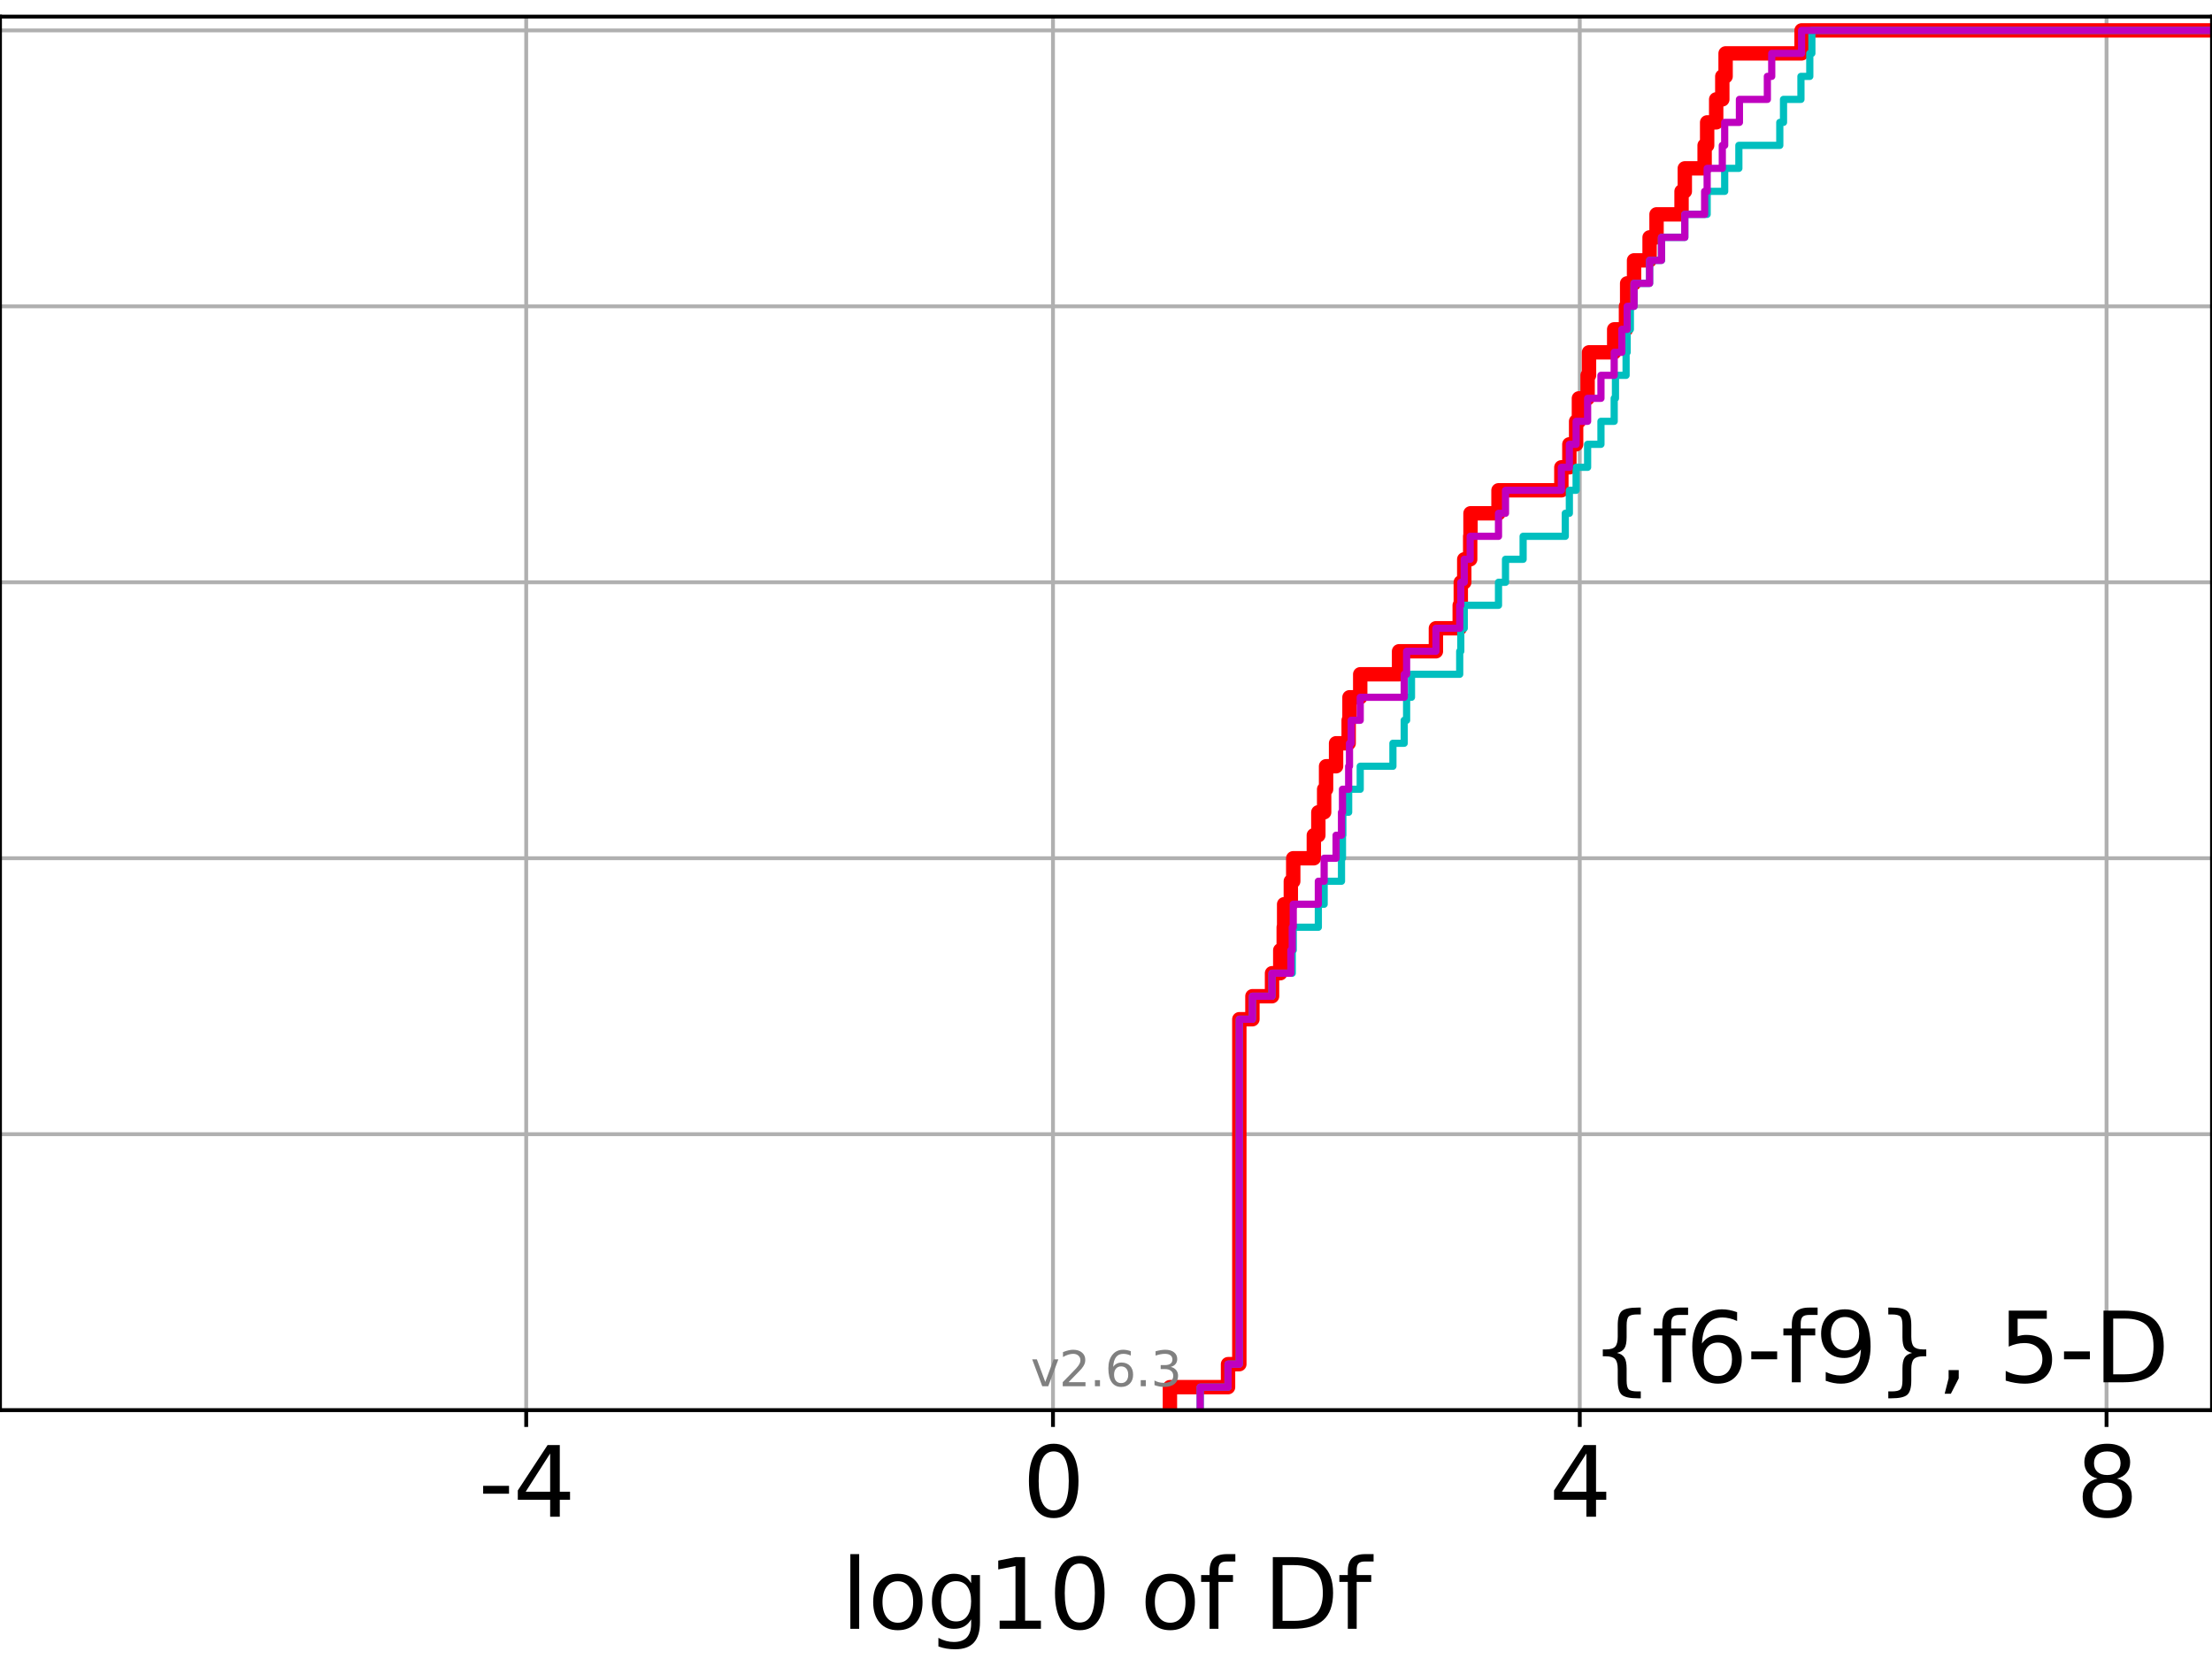 <?xml version="1.0" encoding="utf-8" standalone="no"?>
<!DOCTYPE svg PUBLIC "-//W3C//DTD SVG 1.1//EN"
  "http://www.w3.org/Graphics/SVG/1.1/DTD/svg11.dtd">
<svg xmlns:xlink="http://www.w3.org/1999/xlink" width="460.8pt" height="345.6pt" viewBox="0 0 460.8 345.6" xmlns="http://www.w3.org/2000/svg" version="1.1">
 <defs>
  <style type="text/css">*{stroke-linejoin: round; stroke-linecap: butt}</style>
 </defs>
 <g id="figure_1">
  <g id="patch_1">
   <path d="M 0 345.6 
L 460.8 345.6 
L 460.8 0 
L 0 0 
z
" style="fill: #ffffff"/>
  </g>
  <g id="axes_1">
   <g id="patch_2">
    <path d="M 0 293.76 
L 460.8 293.76 
L 460.8 3.456 
L 0 3.456 
z
" style="fill: #ffffff"/>
   </g>
   <g id="matplotlib.axis_1">
    <g id="xtick_1">
     <g id="line2d_1">
      <path d="M 109.619 293.76 
L 109.619 3.456 
" clip-path="url(#pbbae2ef47f)" style="fill: none; stroke: #b0b0b0; stroke-width: 0.8; stroke-linecap: square"/>
     </g>
     <g id="line2d_2">
      <defs>
       <path id="m797461fffe" d="M 0 0 
L 0 3.5 
" style="stroke: #000000; stroke-width: 0.8"/>
      </defs>
      <g>
       <use xlink:href="#m797461fffe" x="109.619" y="293.76" style="stroke: #000000; stroke-width: 0.8"/>
      </g>
     </g>
     <g id="text_1">
      <!-- -4 -->
      <g transform="translate(99.649 315.957) scale(0.2 -0.2)">
       <defs>
        <path id="DejaVuSans-2d" d="M 313 2009 
L 1997 2009 
L 1997 1497 
L 313 1497 
L 313 2009 
z
" transform="scale(0.016)"/>
        <path id="DejaVuSans-34" d="M 2419 4116 
L 825 1625 
L 2419 1625 
L 2419 4116 
z
M 2253 4666 
L 3047 4666 
L 3047 1625 
L 3713 1625 
L 3713 1100 
L 3047 1100 
L 3047 0 
L 2419 0 
L 2419 1100 
L 313 1100 
L 313 1709 
L 2253 4666 
z
" transform="scale(0.016)"/>
       </defs>
       <use xlink:href="#DejaVuSans-2d"/>
       <use xlink:href="#DejaVuSans-34" x="36.084"/>
      </g>
     </g>
    </g>
    <g id="xtick_2">
     <g id="line2d_3">
      <path d="M 219.356 293.76 
L 219.356 3.456 
" clip-path="url(#pbbae2ef47f)" style="fill: none; stroke: #b0b0b0; stroke-width: 0.8; stroke-linecap: square"/>
     </g>
     <g id="line2d_4">
      <g>
       <use xlink:href="#m797461fffe" x="219.356" y="293.76" style="stroke: #000000; stroke-width: 0.8"/>
      </g>
     </g>
     <g id="text_2">
      <!-- 0 -->
      <g transform="translate(212.994 315.957) scale(0.2 -0.2)">
       <defs>
        <path id="DejaVuSans-30" d="M 2034 4250 
Q 1547 4250 1301 3770 
Q 1056 3291 1056 2328 
Q 1056 1369 1301 889 
Q 1547 409 2034 409 
Q 2525 409 2770 889 
Q 3016 1369 3016 2328 
Q 3016 3291 2770 3770 
Q 2525 4250 2034 4250 
z
M 2034 4750 
Q 2819 4750 3233 4129 
Q 3647 3509 3647 2328 
Q 3647 1150 3233 529 
Q 2819 -91 2034 -91 
Q 1250 -91 836 529 
Q 422 1150 422 2328 
Q 422 3509 836 4129 
Q 1250 4750 2034 4750 
z
" transform="scale(0.016)"/>
       </defs>
       <use xlink:href="#DejaVuSans-30"/>
      </g>
     </g>
    </g>
    <g id="xtick_3">
     <g id="line2d_5">
      <path d="M 329.094 293.76 
L 329.094 3.456 
" clip-path="url(#pbbae2ef47f)" style="fill: none; stroke: #b0b0b0; stroke-width: 0.8; stroke-linecap: square"/>
     </g>
     <g id="line2d_6">
      <g>
       <use xlink:href="#m797461fffe" x="329.094" y="293.76" style="stroke: #000000; stroke-width: 0.8"/>
      </g>
     </g>
     <g id="text_3">
      <!-- 4 -->
      <g transform="translate(322.731 315.957) scale(0.2 -0.2)">
       <use xlink:href="#DejaVuSans-34"/>
      </g>
     </g>
    </g>
    <g id="xtick_4">
     <g id="line2d_7">
      <path d="M 438.831 293.76 
L 438.831 3.456 
" clip-path="url(#pbbae2ef47f)" style="fill: none; stroke: #b0b0b0; stroke-width: 0.8; stroke-linecap: square"/>
     </g>
     <g id="line2d_8">
      <g>
       <use xlink:href="#m797461fffe" x="438.831" y="293.76" style="stroke: #000000; stroke-width: 0.8"/>
      </g>
     </g>
     <g id="text_4">
      <!-- 8 -->
      <g transform="translate(432.469 315.957) scale(0.2 -0.2)">
       <defs>
        <path id="DejaVuSans-38" d="M 2034 2216 
Q 1584 2216 1326 1975 
Q 1069 1734 1069 1313 
Q 1069 891 1326 650 
Q 1584 409 2034 409 
Q 2484 409 2743 651 
Q 3003 894 3003 1313 
Q 3003 1734 2745 1975 
Q 2488 2216 2034 2216 
z
M 1403 2484 
Q 997 2584 770 2862 
Q 544 3141 544 3541 
Q 544 4100 942 4425 
Q 1341 4750 2034 4750 
Q 2731 4750 3128 4425 
Q 3525 4100 3525 3541 
Q 3525 3141 3298 2862 
Q 3072 2584 2669 2484 
Q 3125 2378 3379 2068 
Q 3634 1759 3634 1313 
Q 3634 634 3220 271 
Q 2806 -91 2034 -91 
Q 1263 -91 848 271 
Q 434 634 434 1313 
Q 434 1759 690 2068 
Q 947 2378 1403 2484 
z
M 1172 3481 
Q 1172 3119 1398 2916 
Q 1625 2713 2034 2713 
Q 2441 2713 2670 2916 
Q 2900 3119 2900 3481 
Q 2900 3844 2670 4047 
Q 2441 4250 2034 4250 
Q 1625 4250 1398 4047 
Q 1172 3844 1172 3481 
z
" transform="scale(0.016)"/>
       </defs>
       <use xlink:href="#DejaVuSans-38"/>
      </g>
     </g>
    </g>
    <g id="text_5">
     <!-- log10 of Df -->
     <g transform="translate(175.214 339.313) scale(0.2 -0.2)">
      <defs>
       <path id="DejaVuSans-6c" d="M 603 4863 
L 1178 4863 
L 1178 0 
L 603 0 
L 603 4863 
z
" transform="scale(0.016)"/>
       <path id="DejaVuSans-6f" d="M 1959 3097 
Q 1497 3097 1228 2736 
Q 959 2375 959 1747 
Q 959 1119 1226 758 
Q 1494 397 1959 397 
Q 2419 397 2687 759 
Q 2956 1122 2956 1747 
Q 2956 2369 2687 2733 
Q 2419 3097 1959 3097 
z
M 1959 3584 
Q 2709 3584 3137 3096 
Q 3566 2609 3566 1747 
Q 3566 888 3137 398 
Q 2709 -91 1959 -91 
Q 1206 -91 779 398 
Q 353 888 353 1747 
Q 353 2609 779 3096 
Q 1206 3584 1959 3584 
z
" transform="scale(0.016)"/>
       <path id="DejaVuSans-67" d="M 2906 1791 
Q 2906 2416 2648 2759 
Q 2391 3103 1925 3103 
Q 1463 3103 1205 2759 
Q 947 2416 947 1791 
Q 947 1169 1205 825 
Q 1463 481 1925 481 
Q 2391 481 2648 825 
Q 2906 1169 2906 1791 
z
M 3481 434 
Q 3481 -459 3084 -895 
Q 2688 -1331 1869 -1331 
Q 1566 -1331 1297 -1286 
Q 1028 -1241 775 -1147 
L 775 -588 
Q 1028 -725 1275 -790 
Q 1522 -856 1778 -856 
Q 2344 -856 2625 -561 
Q 2906 -266 2906 331 
L 2906 616 
Q 2728 306 2450 153 
Q 2172 0 1784 0 
Q 1141 0 747 490 
Q 353 981 353 1791 
Q 353 2603 747 3093 
Q 1141 3584 1784 3584 
Q 2172 3584 2450 3431 
Q 2728 3278 2906 2969 
L 2906 3500 
L 3481 3500 
L 3481 434 
z
" transform="scale(0.016)"/>
       <path id="DejaVuSans-31" d="M 794 531 
L 1825 531 
L 1825 4091 
L 703 3866 
L 703 4441 
L 1819 4666 
L 2450 4666 
L 2450 531 
L 3481 531 
L 3481 0 
L 794 0 
L 794 531 
z
" transform="scale(0.016)"/>
       <path id="DejaVuSans-20" transform="scale(0.016)"/>
       <path id="DejaVuSans-66" d="M 2375 4863 
L 2375 4384 
L 1825 4384 
Q 1516 4384 1395 4259 
Q 1275 4134 1275 3809 
L 1275 3500 
L 2222 3500 
L 2222 3053 
L 1275 3053 
L 1275 0 
L 697 0 
L 697 3053 
L 147 3053 
L 147 3500 
L 697 3500 
L 697 3744 
Q 697 4328 969 4595 
Q 1241 4863 1831 4863 
L 2375 4863 
z
" transform="scale(0.016)"/>
       <path id="DejaVuSans-44" d="M 1259 4147 
L 1259 519 
L 2022 519 
Q 2988 519 3436 956 
Q 3884 1394 3884 2338 
Q 3884 3275 3436 3711 
Q 2988 4147 2022 4147 
L 1259 4147 
z
M 628 4666 
L 1925 4666 
Q 3281 4666 3915 4102 
Q 4550 3538 4550 2338 
Q 4550 1131 3912 565 
Q 3275 0 1925 0 
L 628 0 
L 628 4666 
z
" transform="scale(0.016)"/>
      </defs>
      <use xlink:href="#DejaVuSans-6c"/>
      <use xlink:href="#DejaVuSans-6f" x="27.783"/>
      <use xlink:href="#DejaVuSans-67" x="88.965"/>
      <use xlink:href="#DejaVuSans-31" x="152.441"/>
      <use xlink:href="#DejaVuSans-30" x="216.064"/>
      <use xlink:href="#DejaVuSans-20" x="279.688"/>
      <use xlink:href="#DejaVuSans-6f" x="311.475"/>
      <use xlink:href="#DejaVuSans-66" x="372.656"/>
      <use xlink:href="#DejaVuSans-20" x="407.861"/>
      <use xlink:href="#DejaVuSans-44" x="439.648"/>
      <use xlink:href="#DejaVuSans-66" x="516.65"/>
     </g>
    </g>
   </g>
   <g id="matplotlib.axis_2">
    <g id="ytick_1">
     <g id="line2d_9">
      <path d="M 0 293.76 
L 460.8 293.76 
" clip-path="url(#pbbae2ef47f)" style="fill: none; stroke: #b0b0b0; stroke-width: 0.8; stroke-linecap: square"/>
     </g>
     <g id="line2d_10">
      <defs>
       <path id="m751c2f1b1d" d="M 0 0 
L -3.5 0 
" style="stroke: #000000; stroke-width: 0.8"/>
      </defs>
      <g>
       <use xlink:href="#m751c2f1b1d" x="0" y="293.76" style="stroke: #000000; stroke-width: 0.8"/>
      </g>
     </g>
    </g>
    <g id="ytick_2">
     <g id="line2d_11">
      <path d="M 0 236.274 
L 460.8 236.274 
" clip-path="url(#pbbae2ef47f)" style="fill: none; stroke: #b0b0b0; stroke-width: 0.8; stroke-linecap: square"/>
     </g>
     <g id="line2d_12">
      <g>
       <use xlink:href="#m751c2f1b1d" x="0" y="236.274" style="stroke: #000000; stroke-width: 0.8"/>
      </g>
     </g>
    </g>
    <g id="ytick_3">
     <g id="line2d_13">
      <path d="M 0 178.788 
L 460.8 178.788 
" clip-path="url(#pbbae2ef47f)" style="fill: none; stroke: #b0b0b0; stroke-width: 0.8; stroke-linecap: square"/>
     </g>
     <g id="line2d_14">
      <g>
       <use xlink:href="#m751c2f1b1d" x="0" y="178.788" style="stroke: #000000; stroke-width: 0.8"/>
      </g>
     </g>
    </g>
    <g id="ytick_4">
     <g id="line2d_15">
      <path d="M 0 121.302 
L 460.8 121.302 
" clip-path="url(#pbbae2ef47f)" style="fill: none; stroke: #b0b0b0; stroke-width: 0.8; stroke-linecap: square"/>
     </g>
     <g id="line2d_16">
      <g>
       <use xlink:href="#m751c2f1b1d" x="0" y="121.302" style="stroke: #000000; stroke-width: 0.8"/>
      </g>
     </g>
    </g>
    <g id="ytick_5">
     <g id="line2d_17">
      <path d="M 0 63.816 
L 460.8 63.816 
" clip-path="url(#pbbae2ef47f)" style="fill: none; stroke: #b0b0b0; stroke-width: 0.8; stroke-linecap: square"/>
     </g>
     <g id="line2d_18">
      <g>
       <use xlink:href="#m751c2f1b1d" x="0" y="63.816" style="stroke: #000000; stroke-width: 0.8"/>
      </g>
     </g>
    </g>
    <g id="ytick_6">
     <g id="line2d_19">
      <path d="M 0 6.33 
L 460.8 6.33 
" clip-path="url(#pbbae2ef47f)" style="fill: none; stroke: #b0b0b0; stroke-width: 0.8; stroke-linecap: square"/>
     </g>
     <g id="line2d_20">
      <g>
       <use xlink:href="#m751c2f1b1d" x="0" y="6.33" style="stroke: #000000; stroke-width: 0.8"/>
      </g>
     </g>
    </g>
   </g>
   <g id="line2d_21">
    <path d="M 243.715 293.76 
L 243.715 288.97 
L 255.823 288.97 
L 255.823 284.179 
L 258.175 284.179 
L 258.175 279.389 
L 258.175 279.389 
L 258.175 274.598 
L 258.175 274.598 
L 258.175 269.808 
L 258.175 269.808 
L 258.175 265.017 
L 258.175 265.017 
L 258.175 260.227 
L 258.175 260.227 
L 258.175 255.436 
L 258.175 255.436 
L 258.175 250.646 
L 258.175 250.646 
L 258.175 245.855 
L 258.175 245.855 
L 258.175 241.065 
L 258.175 241.065 
L 258.175 236.274 
L 258.175 236.274 
L 258.175 231.484 
L 258.175 231.484 
L 258.175 226.693 
L 258.175 226.693 
L 258.175 221.903 
L 258.175 221.903 
L 258.175 217.112 
L 258.175 217.112 
L 258.175 212.322 
L 260.902 212.322 
L 260.902 207.531 
L 264.986 207.531 
L 264.986 202.741 
L 266.703 202.741 
L 266.703 197.95 
L 267.421 197.95 
L 267.421 193.16 
L 267.511 193.16 
L 267.511 188.369 
L 268.903 188.369 
L 268.903 183.579 
L 269.405 183.579 
L 269.405 178.788 
L 273.696 178.788 
L 273.696 173.998 
L 274.634 173.998 
L 274.634 169.207 
L 275.844 169.207 
L 275.844 164.417 
L 276.245 164.417 
L 276.245 159.626 
L 278.328 159.626 
L 278.328 154.836 
L 280.95 154.836 
L 280.95 150.045 
L 281.123 150.045 
L 281.123 145.255 
L 283.359 145.255 
L 283.359 140.464 
L 291.45 140.464 
L 291.45 135.674 
L 299.126 135.674 
L 299.126 130.883 
L 304.083 130.883 
L 304.083 126.093 
L 304.309 126.093 
L 304.309 121.302 
L 305.031 121.302 
L 305.031 116.512 
L 306.267 116.512 
L 306.267 111.721 
L 306.332 111.721 
L 306.332 106.931 
L 312.166 106.931 
L 312.166 102.14 
L 325.261 102.14 
L 325.261 97.35 
L 326.927 97.35 
L 326.927 92.559 
L 328.336 92.559 
L 328.336 87.769 
L 328.917 87.769 
L 328.917 82.978 
L 330.728 82.978 
L 330.728 78.188 
L 331.02 78.188 
L 331.02 73.397 
L 336.266 73.397 
L 336.266 68.607 
L 338.721 68.607 
L 338.721 63.816 
L 338.965 63.816 
L 338.965 59.026 
L 340.404 59.026 
L 340.404 54.235 
L 343.64 54.235 
L 343.64 49.445 
L 345.087 49.445 
L 345.087 44.654 
L 350.298 44.654 
L 350.298 39.864 
L 350.976 39.864 
L 350.976 35.073 
L 355.104 35.073 
L 355.104 30.283 
L 355.63 30.283 
L 355.63 25.492 
L 357.512 25.492 
L 357.512 20.702 
L 358.787 20.702 
L 358.787 15.911 
L 359.474 15.911 
L 359.474 11.121 
L 375.3 11.121 
L 375.3 6.33 
L 375.3 6.33 
L 375.3 6.33 
L 460.8 6.33 
" clip-path="url(#pbbae2ef47f)" style="fill: none; stroke: #ff0000; stroke-width: 3; stroke-linecap: square"/>
   </g>
   <g id="line2d_22">
    <path d="M 250.022 293.76 
L 250.022 288.97 
L 255.823 288.97 
L 255.823 284.179 
L 258.175 284.179 
L 258.175 279.389 
L 258.175 279.389 
L 258.175 274.598 
L 258.175 274.598 
L 258.175 269.808 
L 258.175 269.808 
L 258.175 265.017 
L 258.175 265.017 
L 258.175 260.227 
L 258.175 260.227 
L 258.175 255.436 
L 258.175 255.436 
L 258.175 250.646 
L 258.175 250.646 
L 258.175 245.855 
L 258.175 245.855 
L 258.175 241.065 
L 258.175 241.065 
L 258.175 236.274 
L 258.175 236.274 
L 258.175 231.484 
L 258.175 231.484 
L 258.175 226.693 
L 258.175 226.693 
L 258.175 221.903 
L 258.175 221.903 
L 258.175 217.112 
L 258.175 217.112 
L 258.175 212.322 
L 260.902 212.322 
L 260.902 207.531 
L 264.986 207.531 
L 264.986 202.741 
L 269.201 202.741 
L 269.201 197.95 
L 269.405 197.95 
L 269.405 193.16 
L 274.634 193.16 
L 274.634 188.369 
L 275.844 188.369 
L 275.844 183.579 
L 279.458 183.579 
L 279.458 178.788 
L 279.661 178.788 
L 279.661 173.998 
L 279.738 173.998 
L 279.738 169.207 
L 280.95 169.207 
L 280.95 164.417 
L 283.359 164.417 
L 283.359 159.626 
L 290.171 159.626 
L 290.171 154.836 
L 292.522 154.836 
L 292.522 150.045 
L 293.022 150.045 
L 293.022 145.255 
L 294.037 145.255 
L 294.037 140.464 
L 304.083 140.464 
L 304.083 135.674 
L 304.309 135.674 
L 304.309 130.883 
L 305.031 130.883 
L 305.031 126.093 
L 312.166 126.093 
L 312.166 121.302 
L 313.623 121.302 
L 313.623 116.512 
L 317.294 116.512 
L 317.294 111.721 
L 326.077 111.721 
L 326.077 106.931 
L 326.927 106.931 
L 326.927 102.14 
L 328.336 102.14 
L 328.336 97.35 
L 330.728 97.35 
L 330.728 92.559 
L 333.509 92.559 
L 333.509 87.769 
L 336.266 87.769 
L 336.266 82.978 
L 336.53 82.978 
L 336.53 78.188 
L 338.744 78.188 
L 338.744 73.397 
L 338.965 73.397 
L 338.965 68.607 
L 339.634 68.607 
L 339.634 63.816 
L 340.404 63.816 
L 340.404 59.026 
L 343.64 59.026 
L 343.64 54.235 
L 346.12 54.235 
L 346.12 49.445 
L 350.976 49.445 
L 350.976 44.654 
L 355.63 44.654 
L 355.63 39.864 
L 359.283 39.864 
L 359.283 35.073 
L 362.237 35.073 
L 362.237 30.283 
L 370.763 30.283 
L 370.763 25.492 
L 371.537 25.492 
L 371.537 20.702 
L 375.169 20.702 
L 375.169 15.911 
L 377.012 15.911 
L 377.012 11.121 
L 377.445 11.121 
L 377.445 6.33 
L 377.445 6.33 
L 377.445 6.33 
L 460.8 6.33 
" clip-path="url(#pbbae2ef47f)" style="fill: none; stroke: #00bfbf; stroke-width: 1.5; stroke-linecap: square"/>
   </g>
   <g id="line2d_23">
    <path d="M 250.022 293.76 
L 250.022 288.97 
L 255.823 288.97 
L 255.823 284.179 
L 258.175 284.179 
L 258.175 279.389 
L 258.175 279.389 
L 258.175 274.598 
L 258.175 274.598 
L 258.175 269.808 
L 258.175 269.808 
L 258.175 265.017 
L 258.175 265.017 
L 258.175 260.227 
L 258.175 260.227 
L 258.175 255.436 
L 258.175 255.436 
L 258.175 250.646 
L 258.175 250.646 
L 258.175 245.855 
L 258.175 245.855 
L 258.175 241.065 
L 258.175 241.065 
L 258.175 236.274 
L 258.175 236.274 
L 258.175 231.484 
L 258.175 231.484 
L 258.175 226.693 
L 258.175 226.693 
L 258.175 221.903 
L 258.175 221.903 
L 258.175 217.112 
L 258.175 217.112 
L 258.175 212.322 
L 260.902 212.322 
L 260.902 207.531 
L 264.986 207.531 
L 264.986 202.741 
L 268.903 202.741 
L 268.903 197.95 
L 269.201 197.95 
L 269.201 193.16 
L 269.405 193.16 
L 269.405 188.369 
L 274.634 188.369 
L 274.634 183.579 
L 275.844 183.579 
L 275.844 178.788 
L 278.328 178.788 
L 278.328 173.998 
L 279.458 173.998 
L 279.458 169.207 
L 279.661 169.207 
L 279.661 164.417 
L 280.95 164.417 
L 280.95 159.626 
L 281.123 159.626 
L 281.123 154.836 
L 281.48 154.836 
L 281.48 150.045 
L 283.359 150.045 
L 283.359 145.255 
L 292.522 145.255 
L 292.522 140.464 
L 293.022 140.464 
L 293.022 135.674 
L 299.126 135.674 
L 299.126 130.883 
L 304.083 130.883 
L 304.083 126.093 
L 304.309 126.093 
L 304.309 121.302 
L 305.031 121.302 
L 305.031 116.512 
L 306.267 116.512 
L 306.267 111.721 
L 312.166 111.721 
L 312.166 106.931 
L 313.623 106.931 
L 313.623 102.14 
L 325.261 102.14 
L 325.261 97.35 
L 326.927 97.35 
L 326.927 92.559 
L 328.336 92.559 
L 328.336 87.769 
L 330.728 87.769 
L 330.728 82.978 
L 333.509 82.978 
L 333.509 78.188 
L 336.266 78.188 
L 336.266 73.397 
L 337.849 73.397 
L 337.849 68.607 
L 338.965 68.607 
L 338.965 63.816 
L 340.404 63.816 
L 340.404 59.026 
L 343.64 59.026 
L 343.64 54.235 
L 346.12 54.235 
L 346.12 49.445 
L 350.976 49.445 
L 350.976 44.654 
L 355.104 44.654 
L 355.104 39.864 
L 355.63 39.864 
L 355.63 35.073 
L 358.787 35.073 
L 358.787 30.283 
L 359.283 30.283 
L 359.283 25.492 
L 362.355 25.492 
L 362.355 20.702 
L 368.172 20.702 
L 368.172 15.911 
L 369.082 15.911 
L 369.082 11.121 
L 375.3 11.121 
L 375.3 6.33 
L 375.3 6.33 
L 375.3 6.33 
L 460.8 6.33 
" clip-path="url(#pbbae2ef47f)" style="fill: none; stroke: #bf00bf; stroke-width: 1.5; stroke-linecap: square"/>
   </g>
   <g id="patch_3">
    <path d="M 0 293.76 
L 0 3.456 
" style="fill: none; stroke: #000000; stroke-width: 0.8; stroke-linejoin: miter; stroke-linecap: square"/>
   </g>
   <g id="patch_4">
    <path d="M 460.8 293.76 
L 460.8 3.456 
" style="fill: none; stroke: #000000; stroke-width: 0.8; stroke-linejoin: miter; stroke-linecap: square"/>
   </g>
   <g id="patch_5">
    <path d="M 0 293.76 
L 460.8 293.76 
" style="fill: none; stroke: #000000; stroke-width: 0.8; stroke-linejoin: miter; stroke-linecap: square"/>
   </g>
   <g id="patch_6">
    <path d="M 0 3.456 
L 460.8 3.456 
" style="fill: none; stroke: #000000; stroke-width: 0.8; stroke-linejoin: miter; stroke-linecap: square"/>
   </g>
   <g id="text_6">
    <!-- {f6-f9}, 5-D -->
    <g transform="translate(331.334 287.954) scale(0.2 -0.2)">
     <defs>
      <path id="DejaVuSans-7b" d="M 3272 -594 
L 3272 -1044 
L 3078 -1044 
Q 2300 -1044 2036 -812 
Q 1772 -581 1772 109 
L 1772 856 
Q 1772 1328 1603 1509 
Q 1434 1691 991 1691 
L 800 1691 
L 800 2138 
L 991 2138 
Q 1438 2138 1605 2317 
Q 1772 2497 1772 2963 
L 1772 3713 
Q 1772 4403 2036 4633 
Q 2300 4863 3078 4863 
L 3272 4863 
L 3272 4416 
L 3059 4416 
Q 2619 4416 2484 4278 
Q 2350 4141 2350 3700 
L 2350 2925 
Q 2350 2434 2208 2212 
Q 2066 1991 1722 1913 
Q 2069 1828 2209 1606 
Q 2350 1384 2350 897 
L 2350 122 
Q 2350 -319 2484 -456 
Q 2619 -594 3059 -594 
L 3272 -594 
z
" transform="scale(0.016)"/>
      <path id="DejaVuSans-36" d="M 2113 2584 
Q 1688 2584 1439 2293 
Q 1191 2003 1191 1497 
Q 1191 994 1439 701 
Q 1688 409 2113 409 
Q 2538 409 2786 701 
Q 3034 994 3034 1497 
Q 3034 2003 2786 2293 
Q 2538 2584 2113 2584 
z
M 3366 4563 
L 3366 3988 
Q 3128 4100 2886 4159 
Q 2644 4219 2406 4219 
Q 1781 4219 1451 3797 
Q 1122 3375 1075 2522 
Q 1259 2794 1537 2939 
Q 1816 3084 2150 3084 
Q 2853 3084 3261 2657 
Q 3669 2231 3669 1497 
Q 3669 778 3244 343 
Q 2819 -91 2113 -91 
Q 1303 -91 875 529 
Q 447 1150 447 2328 
Q 447 3434 972 4092 
Q 1497 4750 2381 4750 
Q 2619 4750 2861 4703 
Q 3103 4656 3366 4563 
z
" transform="scale(0.016)"/>
      <path id="DejaVuSans-39" d="M 703 97 
L 703 672 
Q 941 559 1184 500 
Q 1428 441 1663 441 
Q 2288 441 2617 861 
Q 2947 1281 2994 2138 
Q 2813 1869 2534 1725 
Q 2256 1581 1919 1581 
Q 1219 1581 811 2004 
Q 403 2428 403 3163 
Q 403 3881 828 4315 
Q 1253 4750 1959 4750 
Q 2769 4750 3195 4129 
Q 3622 3509 3622 2328 
Q 3622 1225 3098 567 
Q 2575 -91 1691 -91 
Q 1453 -91 1209 -44 
Q 966 3 703 97 
z
M 1959 2075 
Q 2384 2075 2632 2365 
Q 2881 2656 2881 3163 
Q 2881 3666 2632 3958 
Q 2384 4250 1959 4250 
Q 1534 4250 1286 3958 
Q 1038 3666 1038 3163 
Q 1038 2656 1286 2365 
Q 1534 2075 1959 2075 
z
" transform="scale(0.016)"/>
      <path id="DejaVuSans-7d" d="M 800 -594 
L 1019 -594 
Q 1456 -594 1589 -459 
Q 1722 -325 1722 122 
L 1722 897 
Q 1722 1384 1862 1606 
Q 2003 1828 2350 1913 
Q 2003 1991 1862 2212 
Q 1722 2434 1722 2925 
L 1722 3700 
Q 1722 4144 1589 4280 
Q 1456 4416 1019 4416 
L 800 4416 
L 800 4863 
L 997 4863 
Q 1775 4863 2036 4633 
Q 2297 4403 2297 3713 
L 2297 2963 
Q 2297 2497 2465 2317 
Q 2634 2138 3078 2138 
L 3272 2138 
L 3272 1691 
L 3078 1691 
Q 2634 1691 2465 1509 
Q 2297 1328 2297 856 
L 2297 109 
Q 2297 -581 2036 -812 
Q 1775 -1044 997 -1044 
L 800 -1044 
L 800 -594 
z
" transform="scale(0.016)"/>
      <path id="DejaVuSans-2c" d="M 750 794 
L 1409 794 
L 1409 256 
L 897 -744 
L 494 -744 
L 750 256 
L 750 794 
z
" transform="scale(0.016)"/>
      <path id="DejaVuSans-35" d="M 691 4666 
L 3169 4666 
L 3169 4134 
L 1269 4134 
L 1269 2991 
Q 1406 3038 1543 3061 
Q 1681 3084 1819 3084 
Q 2600 3084 3056 2656 
Q 3513 2228 3513 1497 
Q 3513 744 3044 326 
Q 2575 -91 1722 -91 
Q 1428 -91 1123 -41 
Q 819 9 494 109 
L 494 744 
Q 775 591 1075 516 
Q 1375 441 1709 441 
Q 2250 441 2565 725 
Q 2881 1009 2881 1497 
Q 2881 1984 2565 2268 
Q 2250 2553 1709 2553 
Q 1456 2553 1204 2497 
Q 953 2441 691 2322 
L 691 4666 
z
" transform="scale(0.016)"/>
     </defs>
     <use xlink:href="#DejaVuSans-7b"/>
     <use xlink:href="#DejaVuSans-66" x="63.623"/>
     <use xlink:href="#DejaVuSans-36" x="98.828"/>
     <use xlink:href="#DejaVuSans-2d" x="162.451"/>
     <use xlink:href="#DejaVuSans-66" x="198.535"/>
     <use xlink:href="#DejaVuSans-39" x="233.74"/>
     <use xlink:href="#DejaVuSans-7d" x="297.363"/>
     <use xlink:href="#DejaVuSans-2c" x="360.986"/>
     <use xlink:href="#DejaVuSans-20" x="392.773"/>
     <use xlink:href="#DejaVuSans-35" x="424.561"/>
     <use xlink:href="#DejaVuSans-2d" x="488.184"/>
     <use xlink:href="#DejaVuSans-44" x="524.268"/>
    </g>
   </g>
   <g id="text_7">
    <!-- v2.6.3 -->
    <g style="fill: #808080" transform="translate(214.719 288.777) scale(0.1 -0.1)">
     <defs>
      <path id="DejaVuSans-76" d="M 191 3500 
L 800 3500 
L 1894 563 
L 2988 3500 
L 3597 3500 
L 2284 0 
L 1503 0 
L 191 3500 
z
" transform="scale(0.016)"/>
      <path id="DejaVuSans-32" d="M 1228 531 
L 3431 531 
L 3431 0 
L 469 0 
L 469 531 
Q 828 903 1448 1529 
Q 2069 2156 2228 2338 
Q 2531 2678 2651 2914 
Q 2772 3150 2772 3378 
Q 2772 3750 2511 3984 
Q 2250 4219 1831 4219 
Q 1534 4219 1204 4116 
Q 875 4013 500 3803 
L 500 4441 
Q 881 4594 1212 4672 
Q 1544 4750 1819 4750 
Q 2544 4750 2975 4387 
Q 3406 4025 3406 3419 
Q 3406 3131 3298 2873 
Q 3191 2616 2906 2266 
Q 2828 2175 2409 1742 
Q 1991 1309 1228 531 
z
" transform="scale(0.016)"/>
      <path id="DejaVuSans-2e" d="M 684 794 
L 1344 794 
L 1344 0 
L 684 0 
L 684 794 
z
" transform="scale(0.016)"/>
      <path id="DejaVuSans-33" d="M 2597 2516 
Q 3050 2419 3304 2112 
Q 3559 1806 3559 1356 
Q 3559 666 3084 287 
Q 2609 -91 1734 -91 
Q 1441 -91 1130 -33 
Q 819 25 488 141 
L 488 750 
Q 750 597 1062 519 
Q 1375 441 1716 441 
Q 2309 441 2620 675 
Q 2931 909 2931 1356 
Q 2931 1769 2642 2001 
Q 2353 2234 1838 2234 
L 1294 2234 
L 1294 2753 
L 1863 2753 
Q 2328 2753 2575 2939 
Q 2822 3125 2822 3475 
Q 2822 3834 2567 4026 
Q 2313 4219 1838 4219 
Q 1578 4219 1281 4162 
Q 984 4106 628 3988 
L 628 4550 
Q 988 4650 1302 4700 
Q 1616 4750 1894 4750 
Q 2613 4750 3031 4423 
Q 3450 4097 3450 3541 
Q 3450 3153 3228 2886 
Q 3006 2619 2597 2516 
z
" transform="scale(0.016)"/>
     </defs>
     <use xlink:href="#DejaVuSans-76"/>
     <use xlink:href="#DejaVuSans-32" x="59.18"/>
     <use xlink:href="#DejaVuSans-2e" x="122.803"/>
     <use xlink:href="#DejaVuSans-36" x="154.59"/>
     <use xlink:href="#DejaVuSans-2e" x="218.213"/>
     <use xlink:href="#DejaVuSans-33" x="250"/>
    </g>
   </g>
  </g>
 </g>
 <defs>
  <clipPath id="pbbae2ef47f">
   <rect x="0" y="3.456" width="460.8" height="290.304"/>
  </clipPath>
 </defs>
</svg>
